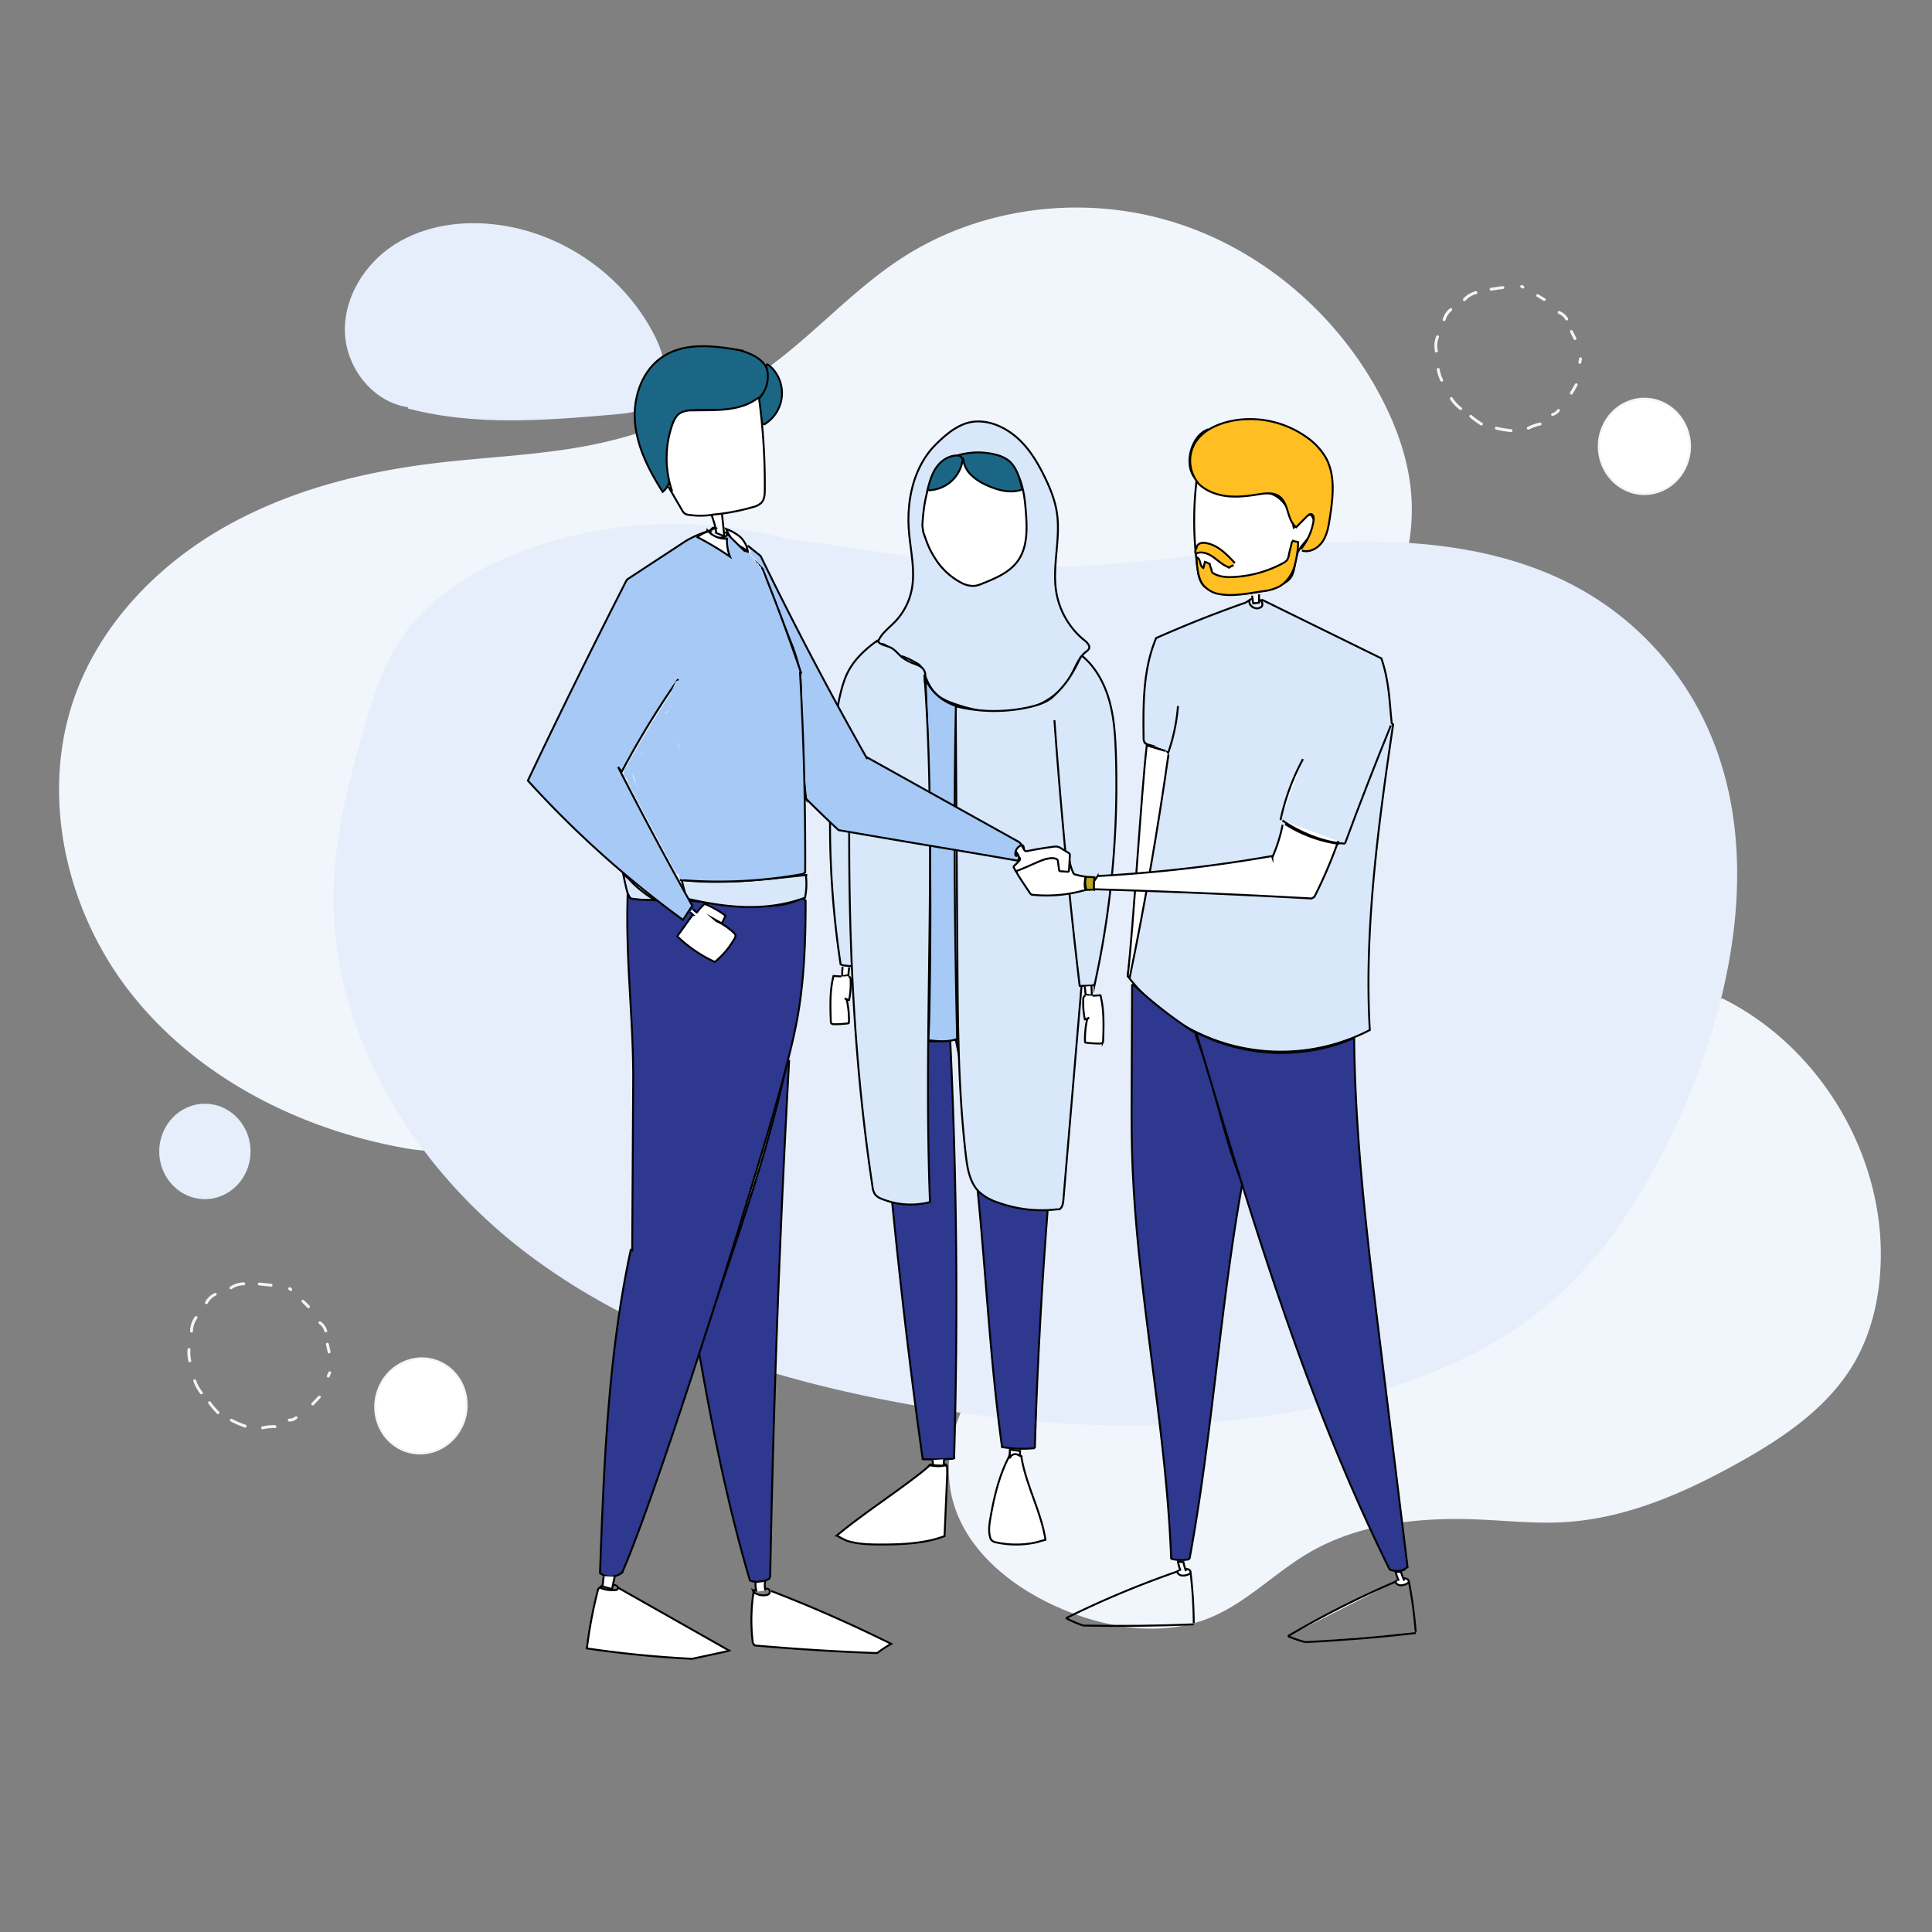 <svg xmlns="http://www.w3.org/2000/svg" viewBox="0 0 1000 1000"><rect x="0" y="0" width="1000" height="1000" fill="#808080" stroke="none"/><defs><style>.cls-1{fill:#f1f5fc;}.cls-2{fill:#e6eefb;}.cls-3{fill:#f4f4f4;}.cls-13,.cls-4,.cls-7{fill:#fff;}.cls-4{stroke:#f4f4f4;}.cls-10,.cls-12,.cls-14,.cls-4,.cls-5,.cls-6,.cls-7,.cls-8,.cls-9{stroke-miterlimit:10;}.cls-5{fill:#d8e7fa;}.cls-10,.cls-12,.cls-14,.cls-5,.cls-6,.cls-7,.cls-8,.cls-9{stroke:#000;}.cls-6{fill:#2d388e;}.cls-8{fill:#1c6685;}.cls-9{fill:#f5f6f9;}.cls-10,.cls-11{fill:#a6c9f5;}.cls-12{fill:#ffbe21;}.cls-14{fill:#b7a81d;}</style></defs><g id="Layer_36" data-name="Layer 36"><path class="cls-1" d="M891.26,516.65c50,24.67,83.39,79.68,82.22,135.4-.39,18.68-4.48,37.55-13.93,53.67-13.5,23-36.64,38.57-59.94,51.54-27.9,15.53-58,28.73-89.89,30.6-14.89.87-29.79-.76-44.7-1.38-30.18-1.24-61.63,2-87.69,17.32-17.43,10.23-31.87,25.49-50.51,33.3-25,10.48-54.17,5.84-79-5.09-25.49-11.22-49.56-31.08-55.38-58.32-4.08-19.09,1.5-39.28,11.55-56s24.29-30.52,38.8-43.59c12.82-11.54,26-22.73,40.48-32.15,42.23-27.54,92.78-38.75,138.88-59.15a373.07,373.07,0,0,0,86.33-53.31c10.07-8.31,20-17.35,32.33-21.76a50.35,50.35,0,0,1,49.63,9.72"/><path class="cls-1" d="M259.28,593.37c-16.65,2.66-33.44,3.83-50,.85-54.63-9.85-107.41-36.68-141.7-80.33s-47.66-105-27.64-156.77c13.79-35.64,42-64.57,75.15-83.65s70.88-28.91,108.81-33.58c28.45-3.51,57.31-4.24,85.36-10.22a233.07,233.07,0,0,0,93.27-43.15c22-17,41-37.9,64.33-53,40.58-26.34,93-32.9,139.32-18.93s85.94,47.82,108.46,90.62c8.76,16.64,15.1,34.83,16,53.6,1.65,33.25-13.73,65.18-33.45,92-42.23,57.45-104,97.06-165.6,132.91C442.3,535.62,361.29,577.1,259.28,593.37Z"/><path class="cls-2" d="M407.75,278.84c40.45,5.21,80.63,13.59,121.4,14.59,49.77,1.22,99.1-8.59,148.77-12s102,.42,144.65,26.16a155.93,155.93,0,0,1,54.88,56.52c35.64,63.1,22.89,143.07-6,209.55-17.3,39.87-40.68,78.24-74.74,105.23C773,697.72,745,710.35,716.05,719.3c-79.47,24.62-165.22,22.2-247.08,7.35-71.19-12.91-142.28-35.85-199.37-80.3s-98.51-113.14-96.89-185.48c.65-28.75,7.88-56.92,15.94-84.53,4.4-15.11,9.17-30.35,17.61-43.64,15.09-23.76,40.66-39.12,67.17-48.57A225,225,0,0,1,410.71,280"/><path class="cls-2" d="M211.16,210.77c-18.09-2.61-31.94-20.3-32.62-38.57s10.3-35.82,25.71-45.64S238.86,114,257,116.27c33.74,4.17,64.88,25.59,80.85,55.6,3.22,6,5.89,12.58,6.15,19.43s-2.22,14.08-7.7,18.19c-5,3.76-11.59,4.43-17.82,5-35.84,3.1-72.53,6.14-107.32-3.05Z"/><path class="cls-3" d="M107.53,674.58c.13-.23.26-.46.41-.68a3.62,3.62,0,0,1,.22-.32l.1-.15s.15-.18.06-.07a10.27,10.27,0,0,1,1-1.14c.18-.17.37-.33.57-.49,0,0,.18-.14.07-.06l.14-.1.33-.23a9.64,9.64,0,0,1,1.37-.77.76.76,0,0,0,.27-1,.79.79,0,0,0-1-.27,10.76,10.76,0,0,0-4.84,4.55.75.75,0,1,0,1.29.76Z"/><path class="cls-3" d="M119.87,667.24a11.65,11.65,0,0,1,6.3-2,.75.75,0,0,0,0-1.5,13.17,13.17,0,0,0-7.06,2.21.78.78,0,0,0-.27,1,.76.76,0,0,0,1,.27Z"/><path class="cls-3" d="M134.19,665.35l6.11.6a.76.76,0,0,0,.75-.75.77.77,0,0,0-.75-.75l-6.11-.6a.75.75,0,1,0,0,1.5Z"/><path class="cls-3" d="M100.81,681.65A13,13,0,0,0,98.39,689a.75.75,0,0,0,1.5,0,11.52,11.52,0,0,1,2.22-6.62.75.75,0,1,0-1.3-.76Z"/><path class="cls-3" d="M97.06,698.49a20.51,20.51,0,0,0,.44,6,.75.75,0,1,0,1.44-.4,19.5,19.5,0,0,1-.38-5.6.75.75,0,0,0-1.5,0Z"/><path class="cls-3" d="M100.05,714.88a22.83,22.83,0,0,0,3.66,6.6.75.75,0,1,0,1.06-1.06,20.53,20.53,0,0,1-3.27-5.94.78.78,0,0,0-.93-.52.75.75,0,0,0-.52.92Z"/><path class="cls-3" d="M107.79,726.38a46.17,46.17,0,0,0,4.52,5.35c.67.69,1.73-.37,1.06-1.06a43.68,43.68,0,0,1-4.28-5,.77.77,0,0,0-1-.27.75.75,0,0,0-.27,1Z"/><path class="cls-3" d="M119.4,735.75a53.69,53.69,0,0,0,7.31,3.15c.92.31,1.31-1.13.4-1.45a50.83,50.83,0,0,1-7-3c-.85-.45-1.61.85-.75,1.29Z"/><path class="cls-3" d="M136.08,739.8a23.53,23.53,0,0,1,6.26-.63c1,0,1-1.46,0-1.5a25.26,25.26,0,0,0-6.66.68c-.94.23-.54,1.67.4,1.45Z"/><path class="cls-3" d="M149.76,735.89a6.58,6.58,0,0,0,4-1.57.75.75,0,0,0,0-1.06.77.77,0,0,0-1.06,0l-.18.15c.16-.12-.05,0-.08.05s-.25.17-.38.25l-.41.22-.21.09c.18-.06,0,0-.06,0a6.5,6.5,0,0,1-.86.25l-.22,0-.12,0c.11,0,.11,0,0,0l-.46,0a.76.76,0,0,0-.75.75.77.77,0,0,0,.75.75Z"/><path class="cls-3" d="M162.4,727.24l3.42-3.57a.75.75,0,0,0,0-1.06.76.76,0,0,0-1.06,0l-3.42,3.57a.75.75,0,0,0,0,1.06.76.76,0,0,0,1.06,0Z"/><path class="cls-3" d="M170.54,712.66l.74-1.72a.66.66,0,0,0,.09-.27.61.61,0,0,0,0-.3.71.71,0,0,0-.34-.45.79.79,0,0,0-.58-.08.75.75,0,0,0-.45.35l-.73,1.71a.49.49,0,0,0-.09.28.61.61,0,0,0,0,.3.82.82,0,0,0,.35.45.73.73,0,0,0,.58.07.69.69,0,0,0,.44-.34Z"/><path class="cls-3" d="M171.08,699.57l-.91-4a.75.75,0,1,0-1.45.39l.91,4a.75.75,0,0,0,1.45-.4Z"/><path class="cls-3" d="M169.33,688.71a8.58,8.58,0,0,0-3.4-4.7.75.75,0,0,0-1,.26.76.76,0,0,0,.27,1l.27.2h0l.13.11a6.14,6.14,0,0,1,.47.42c.16.16.31.32.46.49a2.11,2.11,0,0,0,.19.23c.05.07-.06-.08,0,0a1.13,1.13,0,0,1,.1.13,8,8,0,0,1,.65,1.09l.13.27c.09.2,0-.08,0,0a.94.94,0,0,1,.06.15c.08.21.15.42.22.64a.75.75,0,1,0,1.44-.4Z"/><path class="cls-3" d="M160.19,675.8,157.35,673a.75.75,0,0,0-1.06,0,.77.77,0,0,0,0,1.06l2.83,2.82a.75.75,0,0,0,1.07-1.06Z"/><path class="cls-3" d="M151,666.91l-.52-.45a.61.61,0,0,0-.24-.15.59.59,0,0,0-.29-.07.57.57,0,0,0-.29.07.55.55,0,0,0-.24.15l-.12.15a.75.75,0,0,0-.1.38l0,.2a.7.7,0,0,0,.2.33l.52.45a.61.61,0,0,0,.24.15.64.64,0,0,0,.58,0A.61.61,0,0,0,151,668l.12-.16a.69.69,0,0,0,.1-.37l0-.2a.69.69,0,0,0-.19-.33Z"/><ellipse class="cls-4" cx="217.89" cy="727.75" rx="24.69" ry="23.63" transform="translate(-540.76 767.17) rotate(-76.31)"/><ellipse class="cls-2" cx="106.05" cy="595.98" rx="23.63" ry="24.69"/><ellipse class="cls-4" cx="851.14" cy="231.04" rx="23.63" ry="24.69"/><path class="cls-3" d="M748.23,165.68a9,9,0,0,1,1.22-2.72,9.49,9.49,0,0,1,2-2.19.76.76,0,0,0,0-1.06.75.75,0,0,0-1.06,0,10.68,10.68,0,0,0-3.63,5.57.75.75,0,0,0,1.45.4Z"/><path class="cls-3" d="M758.48,155.63a11.64,11.64,0,0,1,5.66-3.44.75.75,0,0,0-.4-1.45,13.1,13.1,0,0,0-6.32,3.83.76.76,0,0,0,0,1.06.75.75,0,0,0,1.06,0Z"/><path class="cls-3" d="M772,150.41l6.08-.86a.75.75,0,0,0,.52-.92.78.78,0,0,0-.92-.53l-6.08.87a.74.74,0,0,0-.52.92.77.77,0,0,0,.92.52Z"/><path class="cls-3" d="M743.36,174.17a13.08,13.08,0,0,0-.6,7.75c.22.94,1.66.54,1.45-.4a11.57,11.57,0,0,1,.6-7,.75.75,0,0,0-1.45-.4Z"/><path class="cls-3" d="M743.71,191.43a20.63,20.63,0,0,0,1.85,5.71.75.75,0,1,0,1.29-.76,19.39,19.39,0,0,1-1.69-5.35.75.75,0,1,0-1.45.4Z"/><path class="cls-3" d="M750.5,206.63a22.12,22.12,0,0,0,5,5.42.76.76,0,0,0,1.06,0,.75.75,0,0,0,0-1.06,21.08,21.08,0,0,1-4.73-5.11.77.77,0,0,0-1-.27.75.75,0,0,0-.27,1Z"/><path class="cls-3" d="M760.75,216a47.52,47.52,0,0,0,5.65,4.13.75.75,0,1,0,.76-1.3,43.47,43.47,0,0,1-5.35-3.89.77.77,0,0,0-1.06,0,.75.75,0,0,0,0,1.06Z"/><path class="cls-3" d="M774.25,222.32a53.52,53.52,0,0,0,7.86,1.32.76.76,0,0,0,.75-.75.78.78,0,0,0-.75-.75,51.11,51.11,0,0,1-7.47-1.26.75.75,0,0,0-.39,1.44Z"/><path class="cls-3" d="M791.41,222.29a23.42,23.42,0,0,1,5.94-2.08.75.75,0,0,0-.4-1.45,25.17,25.17,0,0,0-6.3,2.24.75.75,0,0,0-.27,1,.76.76,0,0,0,1,.27Z"/><path class="cls-3" d="M803.78,215.26a6.56,6.56,0,0,0,3.52-2.48.76.76,0,0,0-.27-1,.78.78,0,0,0-1,.27.86.86,0,0,1-.07.1c-.06.08.12-.14,0,0l-.13.17-.32.33-.34.31a.31.31,0,0,0-.09.07s.11-.09,0,0a1.33,1.33,0,0,1-.19.14,6,6,0,0,1-.77.45l-.11.05s-.16.07,0,0l-.05,0-.09,0a3.53,3.53,0,0,1-.46.15.75.75,0,0,0,.4,1.45Z"/><path class="cls-3" d="M814,203.86l2.48-4.28a.75.75,0,1,0-1.29-.76l-2.49,4.28a.75.75,0,0,0,1.3.76Z"/><path class="cls-3" d="M818.46,187.76l.31-1.84a.83.83,0,0,0-.08-.58.77.77,0,0,0-.45-.34.75.75,0,0,0-.92.52l-.31,1.84a.83.83,0,0,0,.08.58.77.77,0,0,0,.45.34.73.73,0,0,0,.92-.52Z"/><path class="cls-3" d="M815.87,174.92,814,171.23a.75.75,0,0,0-1-.27.77.77,0,0,0-.27,1l1.84,3.68a.74.74,0,0,0,1,.27.76.76,0,0,0,.27-1Z"/><path class="cls-3" d="M811.6,164.78a8.71,8.71,0,0,0-4.42-3.76.75.75,0,0,0-.92.53.77.77,0,0,0,.52.92l.17.07c-.06,0-.08,0,0,0l.31.15c.19.09.38.2.57.31l.52.34.12.09c.06.05.1.09,0,0a2.75,2.75,0,0,1,.26.22,8.5,8.5,0,0,1,.9.9l.09.13c0,.05.08.1,0,0l.18.26c.13.18.25.38.37.57a.74.74,0,0,0,1,.27.75.75,0,0,0,.27-1Z"/><path class="cls-3" d="M799.66,154.41l-3.42-2.07a.75.75,0,0,0-1,.27.76.76,0,0,0,.27,1l3.42,2.08a.75.75,0,0,0,.76-1.3Z"/><path class="cls-3" d="M788.63,147.94l-.62-.31a.66.66,0,0,0-.28-.09.74.74,0,0,0-.55.15.48.48,0,0,0-.19.21l-.08.18a.9.9,0,0,0,0,.4l.08.18a.7.7,0,0,0,.27.27l.61.31a.57.57,0,0,0,.28.08.51.51,0,0,0,.3,0,.55.55,0,0,0,.25-.13.8.8,0,0,0,.2-.21l.07-.18a.68.68,0,0,0,0-.4l-.07-.18a.87.87,0,0,0-.27-.27Z"/></g><g id="Layer_18" data-name="Layer 18"><g id="Layer_16" data-name="Layer 16"><path class="cls-5" d="M506.21,218.14c-8.55,0-15.44,5.63-21.55,11.61-11.69,11.44-15.53,29-14.19,45.31.83,10.22,3.45,20.55,1.34,30.58A33.38,33.38,0,0,1,463,322.09c-3.69,3.72-8.6,7.19-9,12.41,3.68-3.66,6.61,2.23,10.95,5.07s10.47,2,12.48,6.8c1.81,4.3,3.3,8.93,6.56,12.28,2.86,3,6.8,4.58,10.69,5.9,10.47,3.55,21.76,5.4,32.64,3.42s21.29-8.18,26.71-17.81c2.5-4.45,4.07-9.7,8.1-12.82a4.72,4.72,0,0,0,1.48-1.47c.78-1.62-.88-3.3-2.29-4.42a40.88,40.88,0,0,1-14.53-24.6c-2.38-13.65,2.32-27.74.26-41.43-1-6.72-3.63-13.1-6.65-19.19-3.45-7-7.54-13.75-13.22-19S514,218.12,506.21,218.14Z"/></g><g id="Layer_60" data-name="Layer 60"><path class="cls-5" d="M454.3,332.58l-.38-.89c-7.41,5.35-13.76,11.61-16.81,20.24S432.87,369.7,432,378.8a482,482,0,0,0,3.1,120.36l1.13.46c1.89.27,3.8.45,5.71.58l-.07.43"/></g><g id="Layer_17" data-name="Layer 17"><path class="cls-6" d="M477.65,755.71C468.22,689,462,627.89,456,560.74c9.05-6.11,12-11.1,19.55-19a9,9,0,0,1,3-2.3,9.62,9.62,0,0,1,3.74-.44c2.83.06,5.61-.35,8.44-.25l1.11-.14c3.42,71.59,4.09,144.55,2,216.19l-.67.25c-5.1.33-10.22.41-15.33.24"/><path class="cls-6" d="M535.64,749.52c1.19-40.79,3.48-82.11,6.59-122.8l-.05-.31c.83-12.1,1.49-23.52,2.31-35.63,1.26-18.35,2.48-37-1.7-54.94-16.17,2.51-33.36-3.14-48.77,2.37l.74.2C509.2,607.59,509,679,518.65,749a65.32,65.32,0,0,0,17,.56"/><path class="cls-7" d="M488.59,755.32a13.18,13.18,0,0,1-.3,3.34l-5.46-.27a12.28,12.28,0,0,0-.16-2.68"/><path class="cls-7" d="M488.87,795.53l1.27-29.4a65.2,65.2,0,0,0,.05-7L488.84,758a.84.84,0,0,1,1.07.35,18.32,18.32,0,0,1-8.8,0,1,1,0,0,1,.92-.28l-.68.25c-1.8,1.7-3.74,3.25-5.69,4.78-13.94,10.85-28.9,20.38-42.49,31.67a29.18,29.18,0,0,0,4.63,2.43l.32.24c5.81,1.85,12,2,18.1,2,10.25,0,22.84-.55,32.39-4.27"/><path class="cls-7" d="M528,753.18A10.31,10.31,0,0,1,528,751l-5.28-.66-.14,3.13"/><path class="cls-7" d="M528.62,753.61c2.14,14.54,10.34,28.84,12.5,43.38l-3.66,1,.27,0a48.45,48.45,0,0,1-22.05.36,4.52,4.52,0,0,1-2.44-1.12,3.93,3.93,0,0,1-.8-1.67c-.86-3.21-.36-6.62.21-9.9,1.86-10.72,4.4-21.44,9.33-31.14l.58-1.42c0,.44-.33,1.17,0,1.41s.59-.83.95-1.09c2.76-2,4,.6,5.07.18-.13-.15.12.15,0,0"/></g><g id="Layer_15" data-name="Layer 15"><path class="cls-7" d="M477.41,272c.55-9.56,1.87-17.3,5.14-25.18a19.63,19.63,0,0,1,3.39-5.89,16.57,16.57,0,0,1,6.64-4.11,39.35,39.35,0,0,1,21.57-1.18,18.4,18.4,0,0,1,6.29,2.27A15.14,15.14,0,0,1,524,241.2c5.3,6.6,6.37,15.56,7,24,.66,8.65.88,18.07-4.17,25.12-4.29,6-11.52,9-18.37,11.74a15.7,15.7,0,0,1-3.83,1.17,12.57,12.57,0,0,1-7-1.56A35.39,35.39,0,0,1,484,289c-3.43-5.29-4.32-8.64-6.12-13.57Z"/><path class="cls-8" d="M479.86,254.64c1.08-4.75,2.37-9.64,5.37-13.49s8.15-6.42,12.82-5l.35.66a18.24,18.24,0,0,1-17.72,16.94"/><path class="cls-8" d="M498.56,237.57A13.52,13.52,0,0,0,502.8,246a28.11,28.11,0,0,0,8.09,5.21c5.7,2.6,12.3,4.32,18.17,2.15-1.24-5.75-2.82-12-7.63-15.44a18,18,0,0,0-5.85-2.53,37,37,0,0,0-19.18.11Z"/><path class="cls-5" d="M545.77,372.78q4.93,68.64,13,137l.1.51c2.18,0,4.36-.06,6.53-.22l1.16-.38a482.12,482.12,0,0,0,11-119.9c-.32-9.14-.9-18.35-3.38-27.15s-7-17.26-14-23.08l-.85.62c-4.4,9.11-7.61,14.3-14.53,20.63-3,2.75-8,4.28-11.94,5.18a82.87,82.87,0,0,1-38.92-.61l.72.57.89,131.13c.23,33.74.46,67.55,4.38,101.06.79,6.71,2,13.93,6.76,18.69a25.33,25.33,0,0,0,9.22,5.36,66.7,66.7,0,0,0,31,3.77l1.32,0c1.66-.81,2-3,2.17-4.81l9.35-110.4"/><path class="cls-9" d="M466.54,339.57c6.09,2,11.31,5,12,10.95"/><path class="cls-10" d="M480.45,538.41c.44-6.64.54-12.1.66-18.43,1.07-56.49.21-111.94-2.08-168.4l-.47-1.06a25.93,25.93,0,0,0,16.22,14.85c-1.24,57.06-.67,115.31.63,172.37-4.69,1.77-10.36,1.23-15.34.63"/><path class="cls-7" d="M564.89,510.4c.13,1.64.21,3.29.24,4.94l-3.24-.62c-.09-1.34-.23-2.68-.41-4"/><path class="cls-7" d="M561.87,515.34a1.28,1.28,0,0,0-1,.88,3.82,3.82,0,0,0-.17,1.39,40.17,40.17,0,0,0,.82,10,6.15,6.15,0,0,0,2.21-.92l-1,.81a46,46,0,0,0-1.13,11.63.6.6,0,0,0,.14.45.67.67,0,0,0,.31.1,56.48,56.48,0,0,0,7.12.45c.61,0,1.32-.07,1.63-.59a2,2,0,0,0,.18-.86c.28-7.88.55-15.88-1.39-23.52l-4.06.24"/><path class="cls-7" d="M436.11,500.41c-.12,1.64-.21,3.29-.24,4.94l3.24-.62c.09-1.34.23-2.68.41-4"/><path class="cls-7" d="M439.13,505.35a1.31,1.31,0,0,1,1,.88,4.05,4.05,0,0,1,.17,1.39,41.18,41.18,0,0,1-.82,10,6.07,6.07,0,0,1-2.21-.92l1,.81a46,46,0,0,1,1.13,11.63.56.56,0,0,1-.14.44.64.64,0,0,1-.31.11,56.48,56.48,0,0,1-7.12.45c-.6,0-1.32-.07-1.63-.59a1.82,1.82,0,0,1-.17-.86c-.28-7.88-.55-15.88,1.38-23.52l4.06.24"/></g><path class="cls-5" d="M454.22,331.73c1.46,2.26,4.69,2.35,7.07,3.6,2.13,1.12,3.58,3.19,5.43,4.74a23.3,23.3,0,0,0,6.6,3.53c1.68.66,3.46,1.34,4.57,2.75a5,5,0,0,1,.66,5l-.09-2.22c6.65,89.69-.62,182.83,2.89,272.7l-.06.36a39.47,39.47,0,0,1-24.68-1.57A8,8,0,0,1,453,618.3a8.73,8.73,0,0,1-1.41-4.22C440.53,540.87,438.44,466.57,440,392.56"/></g><g id="Layer_20" data-name="Layer 20"><g id="Layer_2" data-name="Layer 2"><g id="Layer_57" data-name="Layer 57"><path class="cls-7" d="M368.3,266.44c.81,2.51,2.4,6.72,2.34,9.36l4.25,1.79-1.17-11.36"/><path class="cls-8" d="M384.86,181.63c-14.12-2.59-29.82-4.88-41.79,3-10.86,7.13-15.54,21.24-14.37,34.16S336,243.62,343,254.58a10,10,0,0,0,3.8-7.45v.08c-1.4-6.65.86-10,.89-16.82,0-4.24-1.17-8.1,2.05-10.8,1.8-1.5,3-6.46,5.32-6.82,6.18-1,12.46-.41,18.72-.61s12.74-1.3,17.72-5,7.92-10.8,5.36-16.48c-2.34-5.18-8.19-7.68-13.6-9.28"/><path class="cls-7" d="M366.45,275.71a11.26,11.26,0,0,0-4.45,5q7.58,4.38,15.53,8.1l-2.88-7a4.85,4.85,0,0,0-1.1-1.85c-1-.94-2.57-.87-3.91-1.17a6,6,0,0,1-3.68-3Z"/><path class="cls-7" d="M378.48,278.9c1.71,3.27,6.25,4,8.6,6.79a12.82,12.82,0,0,0-4.33-8.1,24.91,24.91,0,0,0-6.95-3.81Z"/><path d="M410.07,454.22a22.49,22.49,0,0,1-.81,11.7c-.36,1.06,1.32,1.53,1.7.47a24.45,24.45,0,0,0,.79-12.64c-.22-1.11-1.91-.64-1.68.47Z"/><path d="M404,455.32a22.65,22.65,0,0,1,.3,11.7c-.27,1.1,1.43,1.57,1.69.47a24.67,24.67,0,0,0-.3-12.65.88.88,0,1,0-1.69.47h0Z"/><path d="M409.11,453.13h-.55a.77.77,0,0,0-.34.08.53.53,0,0,0-.28.18.61.61,0,0,0-.19.28.57.57,0,0,0-.07.34v.23a.86.86,0,0,0,.23.39l.18.14a.86.86,0,0,0,.44.12h.55a.77.77,0,0,0,.34-.07.7.7,0,0,0,.28-.19.84.84,0,0,0,.18-.28A.81.81,0,0,0,410,454v-.23a.84.84,0,0,0-.22-.39l-.18-.14a1.11,1.11,0,0,0-.44-.12Z"/><path d="M409.89,464.82a7.2,7.2,0,0,0-4.57.56.91.91,0,0,0-.32,1.17.92.92,0,0,0,1.17.32s.29-.18.11-.06l.18-.07.46-.15.47-.12h.34a7.06,7.06,0,0,1,.92,0,3.84,3.84,0,0,1,.48,0h.27a.9.9,0,0,0,1.08-.61.89.89,0,0,0-.61-1.08Z"/><path class="cls-5" d="M322.57,452.45c.66,3.08,1.43,7,2.34,10.11a3.2,3.2,0,0,0,3.66,3l10.77.46a55.91,55.91,0,0,1-14-11.24Z"/><path class="cls-6" d="M361.05,702.58c16.49-51.13,35.32-100.76,46.38-152.93l1-.4Q401.13,682.53,398.65,816l-.58,1.17a11,11,0,0,1-9.93.86c-11.47-39-19.32-78.1-26.35-118.19"/><path class="cls-6" d="M357.18,466.27l27.39,2.06c11.18.83,20.82,1.54,30.82-3.51l1.6,1.32c0,20.73-.7,41.55-4.47,61.93-1.93,10.42-4.68,20.65-7.37,30.88-12,45.27-64.18,212-83.06,254.83l.4-.26a9.37,9.37,0,0,1-11.9.76v-1c2.05-55.74,4.14-111.82,15.89-166.35l.74.26.52-87.74c.2-31.68-4.05-62.35-2.84-96.95l1.4,2.47c5,1.06,8.91.65,14,1.11"/><path class="cls-7" d="M312.46,815.83l-.59,5.31,4.88,1.34c.42-1.38,1-5,1.42-6.4"/><path class="cls-7" d="M391.55,823.86c-.24-1.07-.81-4-.32-5l4.86-.64a11.57,11.57,0,0,0,.07,5"/><path class="cls-7" d="M320,821.83l57.42,32.52-1.49.44L358,858.64l-.9-.11q-26.76-1.39-53.33-5.32a236.43,236.43,0,0,1,5.85-30.77l2-1.79-1.17,1.1a16.06,16.06,0,0,0,8.19,1.24,1.9,1.9,0,0,0,.73-.2c.68-.44.46-1.58-.22-2a3.63,3.63,0,0,0-2.34-.32"/><path class="cls-7" d="M399.15,823.49c21.32,8.19,41.66,17.25,62.13,27.36a63.42,63.42,0,0,0-7.13,4.68l-1,.08q-31.28-1.17-62.47-3.92l-1-1.17a94.41,94.41,0,0,1,.31-26.17l.59-1.36c-.36-.16-.74.31-.66.69a1.49,1.49,0,0,0,.76.84,8.82,8.82,0,0,0,5.92,1.1,2.78,2.78,0,0,0,1.36-.56,1.65,1.65,0,0,0,.13-2.2,1.62,1.62,0,0,0-2.19-.17"/><path class="cls-8" d="M396.36,189a16.62,16.62,0,0,1-3.9,17.69l2.07,12.77,1.17.12a18.86,18.86,0,0,0,3.1-29.86c-.95-.86-3.36-1.41-.95-.86"/><path class="cls-7" d="M368.3,266.44a111.86,111.86,0,0,0,21.32-3.95,9.52,9.52,0,0,0,4.47-2.26c1.66-1.78,1.77-4.48,1.76-6.92a332.1,332.1,0,0,0-3-47.37l-1.17.48c-9.24,6.68-21.7,5.75-33.12,6a12.53,12.53,0,0,0-6.55,1.4c-2.17,1.39-3.31,3.92-4.15,6.35a52.49,52.49,0,0,0-.29,33.1l-1.29-.81L353,264a5.38,5.38,0,0,0,1.52,1.86,4.87,4.87,0,0,0,2,.63,41.89,41.89,0,0,0,14-.34"/><path class="cls-10" d="M395.38,296.6l13.75,35.26a78.18,78.18,0,0,1,4.57,14.39c1,5.41.83,10.94.79,16.38a404.26,404.26,0,0,0,2.78,51.12l-.73-1c5.33,5.37,11.94,11.76,17.47,16.91,30,5.25,62.37,10.53,92.42,15.77l.81-.23,1.23-8.36-1-1-79-44,.43,1q-29.22-51.67-55.17-105l-.65-.57L387,282.42"/><path class="cls-5" d="M417.86,452.83c-22.23,2.42-43.84,5-64.43,2.72l-.54.09,1.72,6.89a4.79,4.79,0,0,0,1,2.21,5.2,5.2,0,0,0,2.71,1c19.36,4.31,39.15,6,58.36-1.09a36.34,36.34,0,0,0,.42-11.77"/><path class="cls-11" d="M389.27,291.68,385,286.61l-2.12,2.75,3.41,2a1.76,1.76,0,0,0,2.13-2.79l-1.6-1.52-2.49,2.48a3.94,3.94,0,0,0,5.57-.33,4.07,4.07,0,0,0,.48-.67c.63-1.17-.46-3.2-2-2.57a6,6,0,0,1-4.3.2v3.38l2.24-.34a1.75,1.75,0,0,0,1.27-1.46,1.85,1.85,0,0,0-.84-1.76,9.53,9.53,0,0,0-4.05-1.65,1.8,1.8,0,0,0-1.85.64,1.72,1.72,0,0,0-.13,1.94,96.43,96.43,0,0,0,10.12,12.67,1.76,1.76,0,0,0,2.78-2.12L391,291.74l-2.79,2.15a17.81,17.81,0,0,1,3.79,9.9h3.51a27.73,27.73,0,0,0-5.22-13.26l-2.75,2.13a21.83,21.83,0,0,1,2.82,3.67,1.76,1.76,0,0,0,3.21-1.34,7.73,7.73,0,0,0-3.51-4.49,1.75,1.75,0,0,0-2.27.45,1.79,1.79,0,0,0,.14,2.34,9.48,9.48,0,0,1,2,4.68,1.77,1.77,0,0,0,2.17,1.17,1.8,1.8,0,0,0,1.17-2.16,12.86,12.86,0,0,0-2.89-6.24l-2,2.79a4,4,0,0,1,1.88,2.34l3.2-1.36a25.6,25.6,0,0,0-3.37-4.39c-1.33-1.41-4,.49-2.76,2.12A24.28,24.28,0,0,1,392,303.73a1.82,1.82,0,0,0,1.76,1.75,1.75,1.75,0,0,0,1.75-1.75,21.89,21.89,0,0,0-4.8-12.32,1.75,1.75,0,0,0-2.34-.14,1.81,1.81,0,0,0-.44,2.27l2.62,5.73,2.76-2.13a91.17,91.17,0,0,1-9.51-11.95l-2,2.57a7.27,7.27,0,0,1,3.22,1.3l.42-3.21-2.26.35a1.73,1.73,0,0,0-1.28,1.69,1.79,1.79,0,0,0,1.28,1.69,9,9,0,0,0,6.17-.19l-2-2.59c-.13.23,0,.2-.34.28h-.19a1.83,1.83,0,0,0-2.49,0,1.8,1.8,0,0,0,0,2.48l1.6,1.52,2.13-2.75-3.41-2c-1.8-1.05-3.36,1.29-2.13,2.76l4.23,5.07a1.76,1.76,0,0,0,2.5-2.48Z"/><path class="cls-7" d="M625.46,222.21c-8.49,2.79-12.63,17-7.6,24.37s14.9,10.14,23.8,9.36c5.41-.5,11-2.1,16.13-.39,7.07,2.34,10.84,10.22,11.83,17.62a14.18,14.18,0,0,1,8.67-6.82c2.93,2.5,2.12,7.34,0,10.53s-5.21,5.85-6.69,9.36c-1.17,3-1.17,6.27-2.05,9.36s-1.83,4.47-5.42,6.62a58,58,0,0,1-32.43,4.55c-3.61-.54-7.48-1.63-9.56-4.68a14.61,14.61,0,0,1-2-6,174.6,174.6,0,0,1-.76-47.62"/><path class="cls-7" d="M648.08,308.31l.58,4,3-.37V307.6"/><path class="cls-5" d="M609.72,365.43a96,96,0,0,1-5.2,24.56l-.29-.64-9.84-3.9a3.78,3.78,0,0,1-2.12-1.45,4,4,0,0,1-.35-1.83c-.22-17.46-.34-35.47,6.37-51.59l.09-.3q22.79-10.11,46.44-18.41l2.58-1.73a2.05,2.05,0,0,0-.56,2.34,3.73,3.73,0,0,0,1.77,1.84,3.69,3.69,0,0,0,4.29-.23c1.07-1.08.35-3.51-1.17-3.32l1.72-.22L715,340.78c4.09,12,4.14,22.41,5.36,33.6l.72.64C713.49,426.49,706,481.19,709,533.15a100,100,0,0,1-125.3-27.91h0c2.56-22.71,16.28-91,20.81-113.41"/><path class="cls-12" d="M639.15,291.41c-4.11-4.43-8.62-9.1-14.55-10.26a6.42,6.42,0,0,0-3.14,0,3.08,3.08,0,0,0-2.12,2.15v.32a3.79,3.79,0,0,0-.51,3c2.82-1.47,6.3-.25,8.92,1.56s4.91,4.18,7.88,5.29l.54.36a5.56,5.56,0,0,1,2.34-1.17"/><path class="cls-7" d="M723.2,817.81l-1,.89a3,3,0,0,0,2.71,1.85,7,7,0,0,0,3.34-.86,1.92,1.92,0,0,0,.74-.55,1.29,1.29,0,0,0-.43-1.66,3.62,3.62,0,0,0-1.79-.58"/><path class="cls-7" d="M729.25,818.69a237,237,0,0,1,3.51,26"/><path class="cls-7" d="M732.77,845.27c-18.56,2.13-38.4,3.78-57.06,4.68"/><path class="cls-7" d="M675.71,850a60.32,60.32,0,0,1-9.06-3.15"/><path class="cls-7" d="M722.23,818.7a501,501,0,0,0-55.58,28.15"/><path class="cls-12" d="M673.33,284.2a30.3,30.3,0,0,0,6.59-14.88c.17-1.24,0-2.9-1.17-3.18-.89-.21-1.7.49-2.34,1.17l-5.52,5.59c-4.85-3.78-3.7-12.27-8.66-15.9-3.15-2.34-7.46-1.67-11.32-1.06-5.57.89-11.27,1.53-16.86.72s-11.13-3.18-14.76-7.48l.67.59a18.37,18.37,0,0,1-3.58-14.85c2.44-12,15.63-16.88,26.47-17.82a50.48,50.48,0,0,1,33.19,9,33.7,33.7,0,0,1,10.22,10.83c5.1,9.28,3.66,20.64,2.07,31.12-.64,4.17-1.33,8.51-3.64,12.06S678,286.22,673.91,285"/><path class="cls-7" d="M604.79,390.51q-8.19,57.9-20,115.2l-1.09-.47c2.89-25,7-94.47,9.86-119.43l.9.29,8.67,2.57"/><path class="cls-6" d="M618.76,535.3c10.87,28.63,14.31,53.61,25,79.14l-1-.35c-11.3,63.11-15.38,129.46-27,192.51l-.7.56a20.48,20.48,0,0,1-8.71-.31l-.17-.25c-2.63-70.37-18.29-139.8-20.22-210.19-.3-11.42-.26-22.85-.21-34.28l.24-52.29.71-.1A220.09,220.09,0,0,0,620,535.42"/><path class="cls-6" d="M727.28,812.36a12.2,12.2,0,0,1-7.6.24l-.56-.54c-43.6-88.29-71.9-183.28-100-277.7l.55.23a96.26,96.26,0,0,0,81.24,2.71v.33c.52,52.53,6.93,104.8,13.34,156.94q7.17,58.27,14.31,116.56l-2.45,1.6"/><path class="cls-7" d="M726.87,818.14a24.41,24.41,0,0,1-1.68-4.53h-2.84a25.11,25.11,0,0,0,1.67,4.53"/><path class="cls-7" d="M610.27,812.68l-1,.82a3,3,0,0,0,2.57,2,6.83,6.83,0,0,0,3.39-.64,1.65,1.65,0,0,0,.77-.49,1.27,1.27,0,0,0-.3-1.68,3.59,3.59,0,0,0-1.74-.7"/><path class="cls-7" d="M616.24,813.94a238.64,238.64,0,0,1,1.65,26.18"/><path class="cls-7" d="M617.85,840.76c-18.72.8-38.61,1-57.33.63"/><path class="cls-7" d="M560.58,841.33a61.17,61.17,0,0,1-8.81-3.78"/><path class="cls-7" d="M609.24,813.45a500.16,500.16,0,0,0-57.47,24.1"/><path class="cls-7" d="M613.89,813.22a24.53,24.53,0,0,1-1.34-4.68l-2.83-.2a24.53,24.53,0,0,0,1.34,4.68"/><path class="cls-7" d="M719.93,375.46q-12.4,30.42-23.78,61.2"/><path class="cls-7" d="M696.15,436.66c-10.73-.49-23.59-5.85-32.37-12"/><path class="cls-7" d="M674.41,392.91a119.09,119.09,0,0,0-11.63,31.58"/><path class="cls-7" d="M665.17,426.54a69.44,69.44,0,0,0,27.44,10.2l-.09-.9a249,249,0,0,1-12.18,28.36l-1.44.86q-57.58-3.22-115.45-4.87l4.68-6.75a766,766,0,0,0,90.24-10.35l.2.62a78.13,78.13,0,0,0,5.31-16.82"/><path class="cls-10" d="M351.9,455.46a242.8,242.8,0,0,0,63.69-3.1l1.17-.76q.24-51.77-2.67-103.49h.48Q405.36,321,394.68,294.4L375.8,275.77c.59.16.68,1.05.28,1.52a2.76,2.76,0,0,1-1.62.76,9.09,9.09,0,0,1-4.18.14,3.36,3.36,0,0,1-2.63-2.92c0-1.41,1.59-2.71,2.83-2L366.31,275a54,54,0,0,0-11.4,5.05l-30.15,19.77-.41.43Q298.05,351.75,273.24,404l.79.93a531,531,0,0,0,79.44,71.17c1.3-1.65,3.51-5.54,4.88-7.21Q338.46,433.3,319.92,397l1.88,2.44a462.7,462.7,0,0,1,29.25-47.89"/><path class="cls-7" d="M365.93,275.32a13,13,0,0,0-4.92,2.73,153,153,0,0,1,16.83,10.07,21.7,21.7,0,0,1-1.52-9.29,12.51,12.51,0,0,1-10.22-4.37Z"/><path class="cls-13" d="M385.21,287.56l3.69,4,1.24-1.24-6.81-5.55-1.06,1.38,6.4,4.11a.88.88,0,0,0,1.2-.32,1,1,0,0,0,.09-.66,4,4,0,0,0-4.16-3.18.89.89,0,0,0-.44,1.64c5.68,3,7.46,9.84,8.84,15.61l1.7-.47-3.27-9.25-1.46.83a6.59,6.59,0,0,1,2.54,4.49l1.73-.23-1.85-5.22-.6,1.07h.1l-.68-.09c.87.39.51-1.77.41-2a1.55,1.55,0,0,0-.81-.93c-1-.48-1.9,1.05-.88,1.51.19.1.14.66.17.85a2,2,0,0,0,.42.87,1.27,1.27,0,0,0,1.61.28c1-.66.5-2.51-.81-2.14a.87.87,0,0,0-.61,1.08l1.84,5.22c.3.86,1.83.8,1.72-.24a8.31,8.31,0,0,0-3.06-5.73c-.61-.49-1.79-.07-1.46.85l3.26,9.26a.88.88,0,0,0,1.7-.47c-1.49-6.22-3.51-13.45-9.65-16.65l-.45,1.63a2.26,2.26,0,0,1,2.46,1.92l1.29-1-6.4-4.1c-.82-.54-1.85.73-1.07,1.37l6.81,5.54c.87.7,2-.4,1.24-1.24l-3.69-4c-.78-.84-2,.4-1.24,1.24Z"/><path class="cls-7" d="M357.13,472.08l1.7,1.55-.45.08-7.83,10.91A70,70,0,0,0,370,497.9a42.56,42.56,0,0,0,10.29-12.29,2.46,2.46,0,0,0,.42-1.42,2.4,2.4,0,0,0-.84-1.3,33,33,0,0,0-9.08-6.17l-1.17-1,2.92,1.62a.92.92,0,0,0,1.58-.35l1-2.16a1.3,1.3,0,0,0,.19-.66c0-.38-.37-.66-.69-.89a51.79,51.79,0,0,0-9.16-5.14,1.16,1.16,0,0,0-.75-.14,1.19,1.19,0,0,0-.54.34,25.06,25.06,0,0,0-3.19,3.63l-.41.32-2.1-1.81"/><path class="cls-7" d="M562.13,460.55a3.77,3.77,0,0,1-.67-2.34,13.74,13.74,0,0,1,.52-4.42H562a37.26,37.26,0,0,1-5.51-1.17,1.28,1.28,0,0,1-1-.88,23.08,23.08,0,0,1-1.81-5.85,1.45,1.45,0,0,0-.19-.6,1.56,1.56,0,0,0-.59-.42c-.55-.25-2.73-1.87-3.28-2.13-2.48.76-21.94,4.46-23.85,5.85a1,1,0,0,0-.4.46,1,1,0,0,0,.06.55,20.46,20.46,0,0,0,2.39,4.68q2.57,4,5.32,8a2.22,2.22,0,0,0,.58.64,2.18,2.18,0,0,0,.94.24,72,72,0,0,0,27.51-2.62"/><path class="cls-14" d="M562.08,453.82a11.83,11.83,0,0,0,.2,6.67l.5.09c1.05,0,2.12-.07,3.17-.17l.29.13a36.87,36.87,0,0,1,.27-6.3v-.14c-1.28-.14-3.72-.23-5-.28"/><path class="cls-7" d="M530,439.74c.06-.44-.2-2.06-.61-2.17a1.79,1.79,0,0,0-1.24.19,4.67,4.67,0,0,0-2.63,4.35,1,1,0,0,0,.33.84c.24.18.7,0,.66-.32v-.94c.58.8.65,1.38,1.17,2.18a1.36,1.36,0,0,1,.31.58,1.54,1.54,0,0,1-.54,1.17A24.61,24.61,0,0,1,525.1,448a.82.82,0,0,0-.22,1.26l.83,1.65c2.71-.59,12.95-5.69,15.65-6.29,1.8-.4,3.74-.77,5.4,0a1.1,1.1,0,0,1,.62.48,1.39,1.39,0,0,1,.18.63l.62,4.47a1.07,1.07,0,0,0,.19.54.94.94,0,0,0,.66.23l3.51.24a.81.81,0,0,0,.55-.1.83.83,0,0,0,.21-.62c.21-2.59.35-5.2.44-7.8a1.55,1.55,0,0,0-.08-.71,1.48,1.48,0,0,0-.6-.54l-3.81-2.34a5.76,5.76,0,0,0-2-.87,6,6,0,0,0-1.69,0q-6.86.87-13.67,2.24a2.32,2.32,0,0,1-1.17,0c-.79-.34-1.17-2.13-1.92-2.52"/><path class="cls-12" d="M627.13,296.17c.4-.81-1-3.27-.92-4.18a10.41,10.41,0,0,0-2.56-1.17c-.22,1.06-.49,2.11-.81,3.14-2-1-1.26-4.53-3.25-5.46l-.25.67c.32,4.95.81,11.63,4.62,14.82a14,14,0,0,0,5,3c7.76,2.23,16.6.2,24.56-.95a24.62,24.62,0,0,0,8.88-2.57,18.12,18.12,0,0,0,7.55-10.11,53.05,53.05,0,0,0,2-12.69h0c-.81-.44-1.93-.34-2.73-.78l-.64,1c-.51,2.62-.95,3.68-1.46,6.3a6.67,6.67,0,0,1-.94,2.67,6.3,6.3,0,0,1-2.19,1.67,60.31,60.31,0,0,1-25.58,7.12c-3.94.19-8.19-.11-11.29-2.57"/><path class="cls-11" d="M391.94,298.58a9.2,9.2,0,0,0-2.58-8.42,1.77,1.77,0,0,0-2.94,1.71,10.45,10.45,0,0,0,4.46,6.36c1.17.8,3.17-.56,2.59-2a21.47,21.47,0,0,0-9.5-10.72,1.77,1.77,0,0,0-1.78,3.06l5.16,3c1.24.72,3.13-.51,2.58-2a6.16,6.16,0,0,0-7.53-3.83,1.77,1.77,0,0,0-1.18,2.21,1.75,1.75,0,0,0,1.18,1.17,15.21,15.21,0,0,1,9.36,14.33c-.06,1.95,3.09,2.45,3.44.47a14.79,14.79,0,0,0-2.94-11.77,15.42,15.42,0,0,0-4.68-3.81c-1.51-.85-3.25-1.64-4.2-3.17l-1.92,2.55a3.25,3.25,0,0,1,2.53,2,1.78,1.78,0,0,0,2.34.63A1.81,1.81,0,0,0,387,288a6.46,6.46,0,0,0-4.62-3.59,1.78,1.78,0,0,0-2.15,1.33,1.81,1.81,0,0,0,.16,1.25c2,3.29,6,4,8.54,6.73a11,11,0,0,1,2.87,9.36l3.51.47a18.71,18.71,0,0,0-11.94-17.76v3.38a2.61,2.61,0,0,1,3.21,1.38l2.59-1.94-5.16-3-1.78,3a17.58,17.58,0,0,1,7.88,8.62l2.59-2a6.77,6.77,0,0,1-2.84-4.3l-2.94,1.71a5.6,5.6,0,0,1,1.68,5,1.8,1.8,0,0,0,1.17,2.16,1.78,1.78,0,0,0,2.16-1.17Z"/><path class="cls-11" d="M390.85,298.48l1.87,7.41a1.75,1.75,0,0,0,2.16,1.22,1.76,1.76,0,0,0,1.22-1.22,8.91,8.91,0,0,0-4.9-9.93,2,2,0,0,0-1.35-.19,1.85,1.85,0,0,0-1.05.81,1.78,1.78,0,0,0,.63,2.41,7.13,7.13,0,0,1,1,.54l.22.15c.27.18-.21-.18,0,0l.46.4.37.4.19.21h0a3.58,3.58,0,0,0,.31.45,5.64,5.64,0,0,1,.31.53,2.56,2.56,0,0,1,.11.24c0,.06.14.37,0,.09s0,0,0,.1a2.77,2.77,0,0,1,.1.26,7.67,7.67,0,0,1,.28,1.17v-.09a1.31,1.31,0,0,0,0,.28v1.14c0,.2.08-.45,0-.08v.33h3.38l-1.87-7.42a1.76,1.76,0,1,0-3.43.75,1.21,1.21,0,0,0,.05.18Z"/><path class="cls-11" d="M349.37,353.58l-4,9.64c-.79,1.86,2.24,3,3.2,1.35l5.75-10.07a1.76,1.76,0,0,0-3-1.77Q338.9,371,328,390.17c-1.58,2.78-3.64,5.7-4,9s1.24,6.34,2.72,9.15q5.44,10.16,10.83,20.35l12.07,22.72c.9,1.7,3.08.71,3.27-.87,1.39-12.1-.12-24.22-1-36.27a343.3,343.3,0,0,1-.63-36q.35-10.23,1.31-20.41l-3,1.24c2,2.34,1.65,5.93,1.17,8.8-.62,3.89-1.4,7.77-2.1,11.69l-4.34,24.11,3.38.94a276.39,276.39,0,0,0,3.63-39.38,1.76,1.76,0,0,0-3.44-.47q-4,16.59-6.64,33.49c-.34,2.17,2.88,3.18,3.38.93a244.88,244.88,0,0,0,4.95-32c.19-2.14-2.77-2.15-3.51-.47a158.15,158.15,0,0,0-9.36,33.75c-.35,2.18,2.8,3.17,3.4.94q3.74-13.74,7.13-27.52a1.76,1.76,0,0,0-3.2-1.36A94.82,94.82,0,0,0,331.7,400c-.44,1.59,1.76,3.11,2.93,1.71a47.6,47.6,0,0,0,9.83-20c.35-1.63-1.68-3.07-2.94-1.71a40.28,40.28,0,0,0-10.3,21.31c-.33,2.17,2.75,3.16,3.38.93l6.92-24.57a1.76,1.76,0,0,0-3.2-1.33A75.09,75.09,0,0,0,331,394.64a1.77,1.77,0,0,0,3.22,1.36l14.58-24.36-3-1.77a328.7,328.7,0,0,0-16.66,34.75,1.75,1.75,0,0,0,1.31,2.12,1.63,1.63,0,0,0,.85,0,10.43,10.43,0,0,0,5.76-13.58,10.1,10.1,0,0,0-1.56-2.65,1.76,1.76,0,0,0-2.51.08,1.71,1.71,0,0,0-.48,1.16,60.78,60.78,0,0,0,8.66,30.79c1,1.64,3.93.57,3.21-1.35A74.86,74.86,0,0,0,330,397.49a1.77,1.77,0,0,0-2.93,1.71l6.17,17a1.76,1.76,0,0,0,3.39-.93h0a116.2,116.2,0,0,0-4.26-17l-3.21,1.35,18.31,32.75c1,1.83,3.51.53,3.21-1.34A133.38,133.38,0,0,0,341.48,401c-.86-1.93-3.51-.47-3.21,1.34a93.6,93.6,0,0,0,10.32,28.42,1.78,1.78,0,0,0,2.46.54,1.8,1.8,0,0,0,.82-1.43,83.8,83.8,0,0,0-10.15-36.59c-.93-1.71-3.87-.55-3.2,1.35q5.72,16.38,13,32.25c.85,1.86,3.66.5,3.2-1.36q-2.69-11-5.76-22c-1.46-5.15-2.72-12.1-8.54-14a1.78,1.78,0,0,0-2.17,1.28,1.87,1.87,0,0,0,0,.88q7.37,22.08,15.84,43.76l3.21-1.36L341,412.48c-1.09-1.44-4-.68-3.21,1.36a219.13,219.13,0,0,0,10,23l3.09-1.78a141.34,141.34,0,0,1-11.41-18.37c-.89-1.73-4-.5-3.2,1.36a206.18,206.18,0,0,0,9.36,19.7c1,1.83,3.51.51,3.2-1.35a56.35,56.35,0,0,0-8.42-20.59,1.76,1.76,0,0,0-3,1.77Q343.16,428.53,348,440c.77,1.81,3.89.51,3.2-1.36l-3-8.11L345,431.84l3.63,8.6A1.78,1.78,0,0,0,351,441a1.83,1.83,0,0,0,.77-1,163.24,163.24,0,0,0-.88-49.24c-.34-1.93-3.71-1.51-3.51.45l2.07,16.21c.23,1.85,2.85,2.51,3.44.45a28.78,28.78,0,0,0-1.67-20.26,1.77,1.77,0,0,0-3.21.42l-4.78,27.17h3.38a134.37,134.37,0,0,0-4.54-19.81,1.77,1.77,0,0,0-2.19-1.21,1.85,1.85,0,0,0-.74.43A15.53,15.53,0,0,0,336,409.39a1.77,1.77,0,0,0,3.39-.94l-3.7-14.22a1.78,1.78,0,0,0-3.39,0,29,29,0,0,0-.72,10.38,1.76,1.76,0,0,0,3.51,0,66.1,66.1,0,0,0,.3-13.19c-.16-1.88-2.94-2.5-3.45-.47l-2.24,8.89,3.38.93a20.19,20.19,0,0,0,.22-8.75,1.76,1.76,0,0,0-2.93-.77,16.67,16.67,0,0,0-3.84,7.3,1.77,1.77,0,0,0,2.93,1.7l3.75-3.81c1.59-1.61-.89-4.09-2.48-2.48L327,397.77l2.93,1.71a13,13,0,0,1,2.93-5.77l-2.93-.77a16,16,0,0,1-.22,6.89c-.54,2.19,2.83,3.13,3.38.93l2.23-8.88-3.43-.47a66,66,0,0,1-.3,13.18h3.51a26.34,26.34,0,0,1,.6-9.44h-3.39l3.73,14.23,3.39-.94a11.91,11.91,0,0,1,2.25-11.33l-2.94-.79a134.5,134.5,0,0,1,4.54,19.82c.26,1.7,3.09,1.66,3.38,0L351.46,389l-3.21.42A25,25,0,0,1,349.57,407l3.51.46-2.15-16.18-3.51.47a157.15,157.15,0,0,1,.87,47.38l3.21-.41-3.65-8.61c-.77-1.81-3.89-.51-3.2,1.36l3.07,8.07,3.21-1.32q-4.81-11.4-10.53-22.36l-3,1.77a53.56,53.56,0,0,1,8.07,19.75l3.15-1.35a196.12,196.12,0,0,1-9-18.87l-3.19,1.32a141.86,141.86,0,0,0,11.41,18.38,1.78,1.78,0,1,0,3.09-1.75,210.44,210.44,0,0,1-9.68-22.16l-3.2,1.36L354.24,436c1.08,1.43,4,.67,3.21-1.36Q349,412.9,341.57,390.81L339.41,393c2.16.7,3.33,2.89,4.08,4.89,1.09,2.87,1.81,5.92,2.63,8.86q2.75,9.84,5.15,19.77l3.2-1.35q-7.05-15.37-12.62-31.4l-3.2,1.35a79.89,79.89,0,0,1,9.66,34.82l3.26-.89a90.84,90.84,0,0,1-9.92-27.61l-3.2,1.35a131,131,0,0,1,8.89,29.1l3.2-1.34-18.33-32.71c-.95-1.71-3.84-.56-3.2,1.34a116.27,116.27,0,0,1,4.24,17l3.4-.93-6.18-17L327.53,400A70.25,70.25,0,0,1,341,422.13l3.22-1.36a57.19,57.19,0,0,1-8.18-29L333,393c2.68,3.12,1.17,8.91-2.66,10.37l2.17,2.19a315.35,315.35,0,0,1,16.3-33.92,1.76,1.76,0,0,0-3-1.77l-14.57,24.36,3.21,1.34a70.23,70.23,0,0,1,6.9-17.45l-3.21-1.36-6.92,24.57,3.38.92A37.14,37.14,0,0,1,344,382.5L341,380.79a43.68,43.68,0,0,1-8.93,18.45l3,1.65a91.24,91.24,0,0,1,12.05-26.63l-3.22-1.33q-3.51,13.79-7.12,27.51l3.39.94a156.67,156.67,0,0,1,9.36-33.75l-3.44-.47a241.42,241.42,0,0,1-4.82,31l3.38.93q2.56-16.87,6.63-33.48l-3.51-.47a270.58,270.58,0,0,1-3.51,38.44c-.36,2.2,3,3.18,3.38.94l4.8-26.46c.73-4,1.67-8,2-12.1a12.58,12.58,0,0,0-2.46-9.5c-1.08-1.28-2.87-.1-3,1.25A345.83,345.83,0,0,0,347.54,394c.14,12.05,1.27,24,2,36a116.29,116.29,0,0,1-.24,20.44l3.26-.89L332,410.86c-1.56-2.94-3.68-6-4.44-9.35s1.41-6.19,2.95-8.92q5.18-9.16,10.7-18.12,6.25-10.14,12.95-20l-3-1.76-5.74,10.06,3.2,1.35,4.05-9.63a1.78,1.78,0,0,0-1.17-2.17,1.8,1.8,0,0,0-2.16,1.23Z"/><path class="cls-11" d="M343.79,375.69a15,15,0,0,0,2.25-4.4,1.76,1.76,0,0,0-3.21-1.35l-4.15,9.43a1.82,1.82,0,0,0,.63,2.41,1.78,1.78,0,0,0,2.34-.63l6.4-10.2-3-1.77a54.47,54.47,0,0,1-7.84,11,1.8,1.8,0,0,0,0,2.48,1.78,1.78,0,0,0,2.48,0,58.27,58.27,0,0,0,8.39-11.7,1.71,1.71,0,1,0-3-1.71l-6.4,10.19,3,1.78,4.15-9.44-3.2-1.35a8.92,8.92,0,0,1-.74,1.74,12.82,12.82,0,0,1-1.17,1.82,1.77,1.77,0,0,0,.63,2.4,1.8,1.8,0,0,0,2.34-.64Z"/><path class="cls-11" d="M323.69,397.38a7.68,7.68,0,0,0-.84,3.74,1.85,1.85,0,0,0,.51,1.24l.36.27a1.25,1.25,0,0,0,.65.21,1.19,1.19,0,0,0,.46,0,1.25,1.25,0,0,0,.65-.21l.37-.27a1.84,1.84,0,0,0,.44-.78l.66-1.65a1.42,1.42,0,0,0,0-.71,1.35,1.35,0,0,0-.21-.65,1.75,1.75,0,0,0-2.4-.63l-.36.28a1.82,1.82,0,0,0-.45.77l-.68,1.66,3.51.47a7.06,7.06,0,0,1,0-.92v.45a6.74,6.74,0,0,1,.4-1.48l-.18.42a4.09,4.09,0,0,1,.23-.47,1.81,1.81,0,0,0,.17-1.35,1.74,1.74,0,0,0-2.15-1.22,1.76,1.76,0,0,0-1.05.8Z"/><path class="cls-11" d="M345.81,437.15l5.67,12.65c.92,2.06,3.92.27,3-1.78l-3.23-7.36a1.77,1.77,0,0,0-2.43-.59,1.79,1.79,0,0,0-.85,1.47,26.09,26.09,0,0,0,3.1,9.8,1.76,1.76,0,0,0,2.43.59,1.72,1.72,0,0,0,.78-1,8.2,8.2,0,0,0-.77-6c-1.1-2-3.91-.25-3,1.78a14.32,14.32,0,0,1,1.07,6.78l3.51-.47a133.78,133.78,0,0,1-.72-61.11c.49-2.2-2.9-3.13-3.39-.92a137.81,137.81,0,0,0,.73,63c.49,2,3.31,1.44,3.44-.47a18.25,18.25,0,0,0-1.55-8.56l-3,1.78a4.41,4.41,0,0,1,.36,3.32l3.2-.41a21.74,21.74,0,0,1-2.62-8l-3.26.89,3.23,7.42,3-1.78-5.67-12.63c-.93-2.06-4-.28-3,1.76Z"/><path class="cls-11" d="M338.22,403.61l2.34,6.87a1.77,1.77,0,0,0,1.93,1.26,1.75,1.75,0,0,0,1.42-1.73A18.59,18.59,0,0,0,340.4,401a1.78,1.78,0,0,0-2.46-.55,1.81,1.81,0,0,0-.82,1.42,30.08,30.08,0,0,0,2,14.42l3.22-1.33a54.49,54.49,0,0,0-5.85-9.83,1.78,1.78,0,0,0-2.14-.69,1.72,1.72,0,0,0-1,2.07,47.83,47.83,0,0,0,8.35,13.89,1.73,1.73,0,0,0,2.34.14,1.76,1.76,0,0,0,.46-2.25A59.12,59.12,0,0,0,337,405.93c-1.07-1.36-3.51.11-2.94,1.71l4,10,3.21-1.35a37,37,0,0,0-5.47-7.23,1.77,1.77,0,0,0-2.92,1.71,25.22,25.22,0,0,0,6.35,12.66,1.77,1.77,0,0,0,2.94-1.71,56.18,56.18,0,0,0-4.11-11.6l-2.75,2.11a17.67,17.67,0,0,0,8.85,3.71c.93.13,1.75-.9,1.75-1.75a1.81,1.81,0,0,0-1.75-1.76,13.33,13.33,0,0,1-6.37-2.68,1.77,1.77,0,0,0-2.76,2.13,52.56,52.56,0,0,1,3.71,10.77l2.94-1.71a22,22,0,0,1-5.43-11.07l-2.87,1.71a33.21,33.21,0,0,1,4.89,6.48c1,1.66,4,.55,3.21-1.34l-4-10.09-2.94,1.71a56.58,56.58,0,0,1,6.88,11.6l2.76-2.12a42.86,42.86,0,0,1-7.46-12.36l-3.21,1.36a53.11,53.11,0,0,1,5.85,9.84c.81,1.79,3.94.49,3.21-1.36a27.6,27.6,0,0,1-1.85-13.48l-3.27.89A15.21,15.21,0,0,1,340.4,410l3.44-.46-2.27-6.86c-.71-2.14-4.11-1.17-3.39.92Z"/></g></g></g></svg>